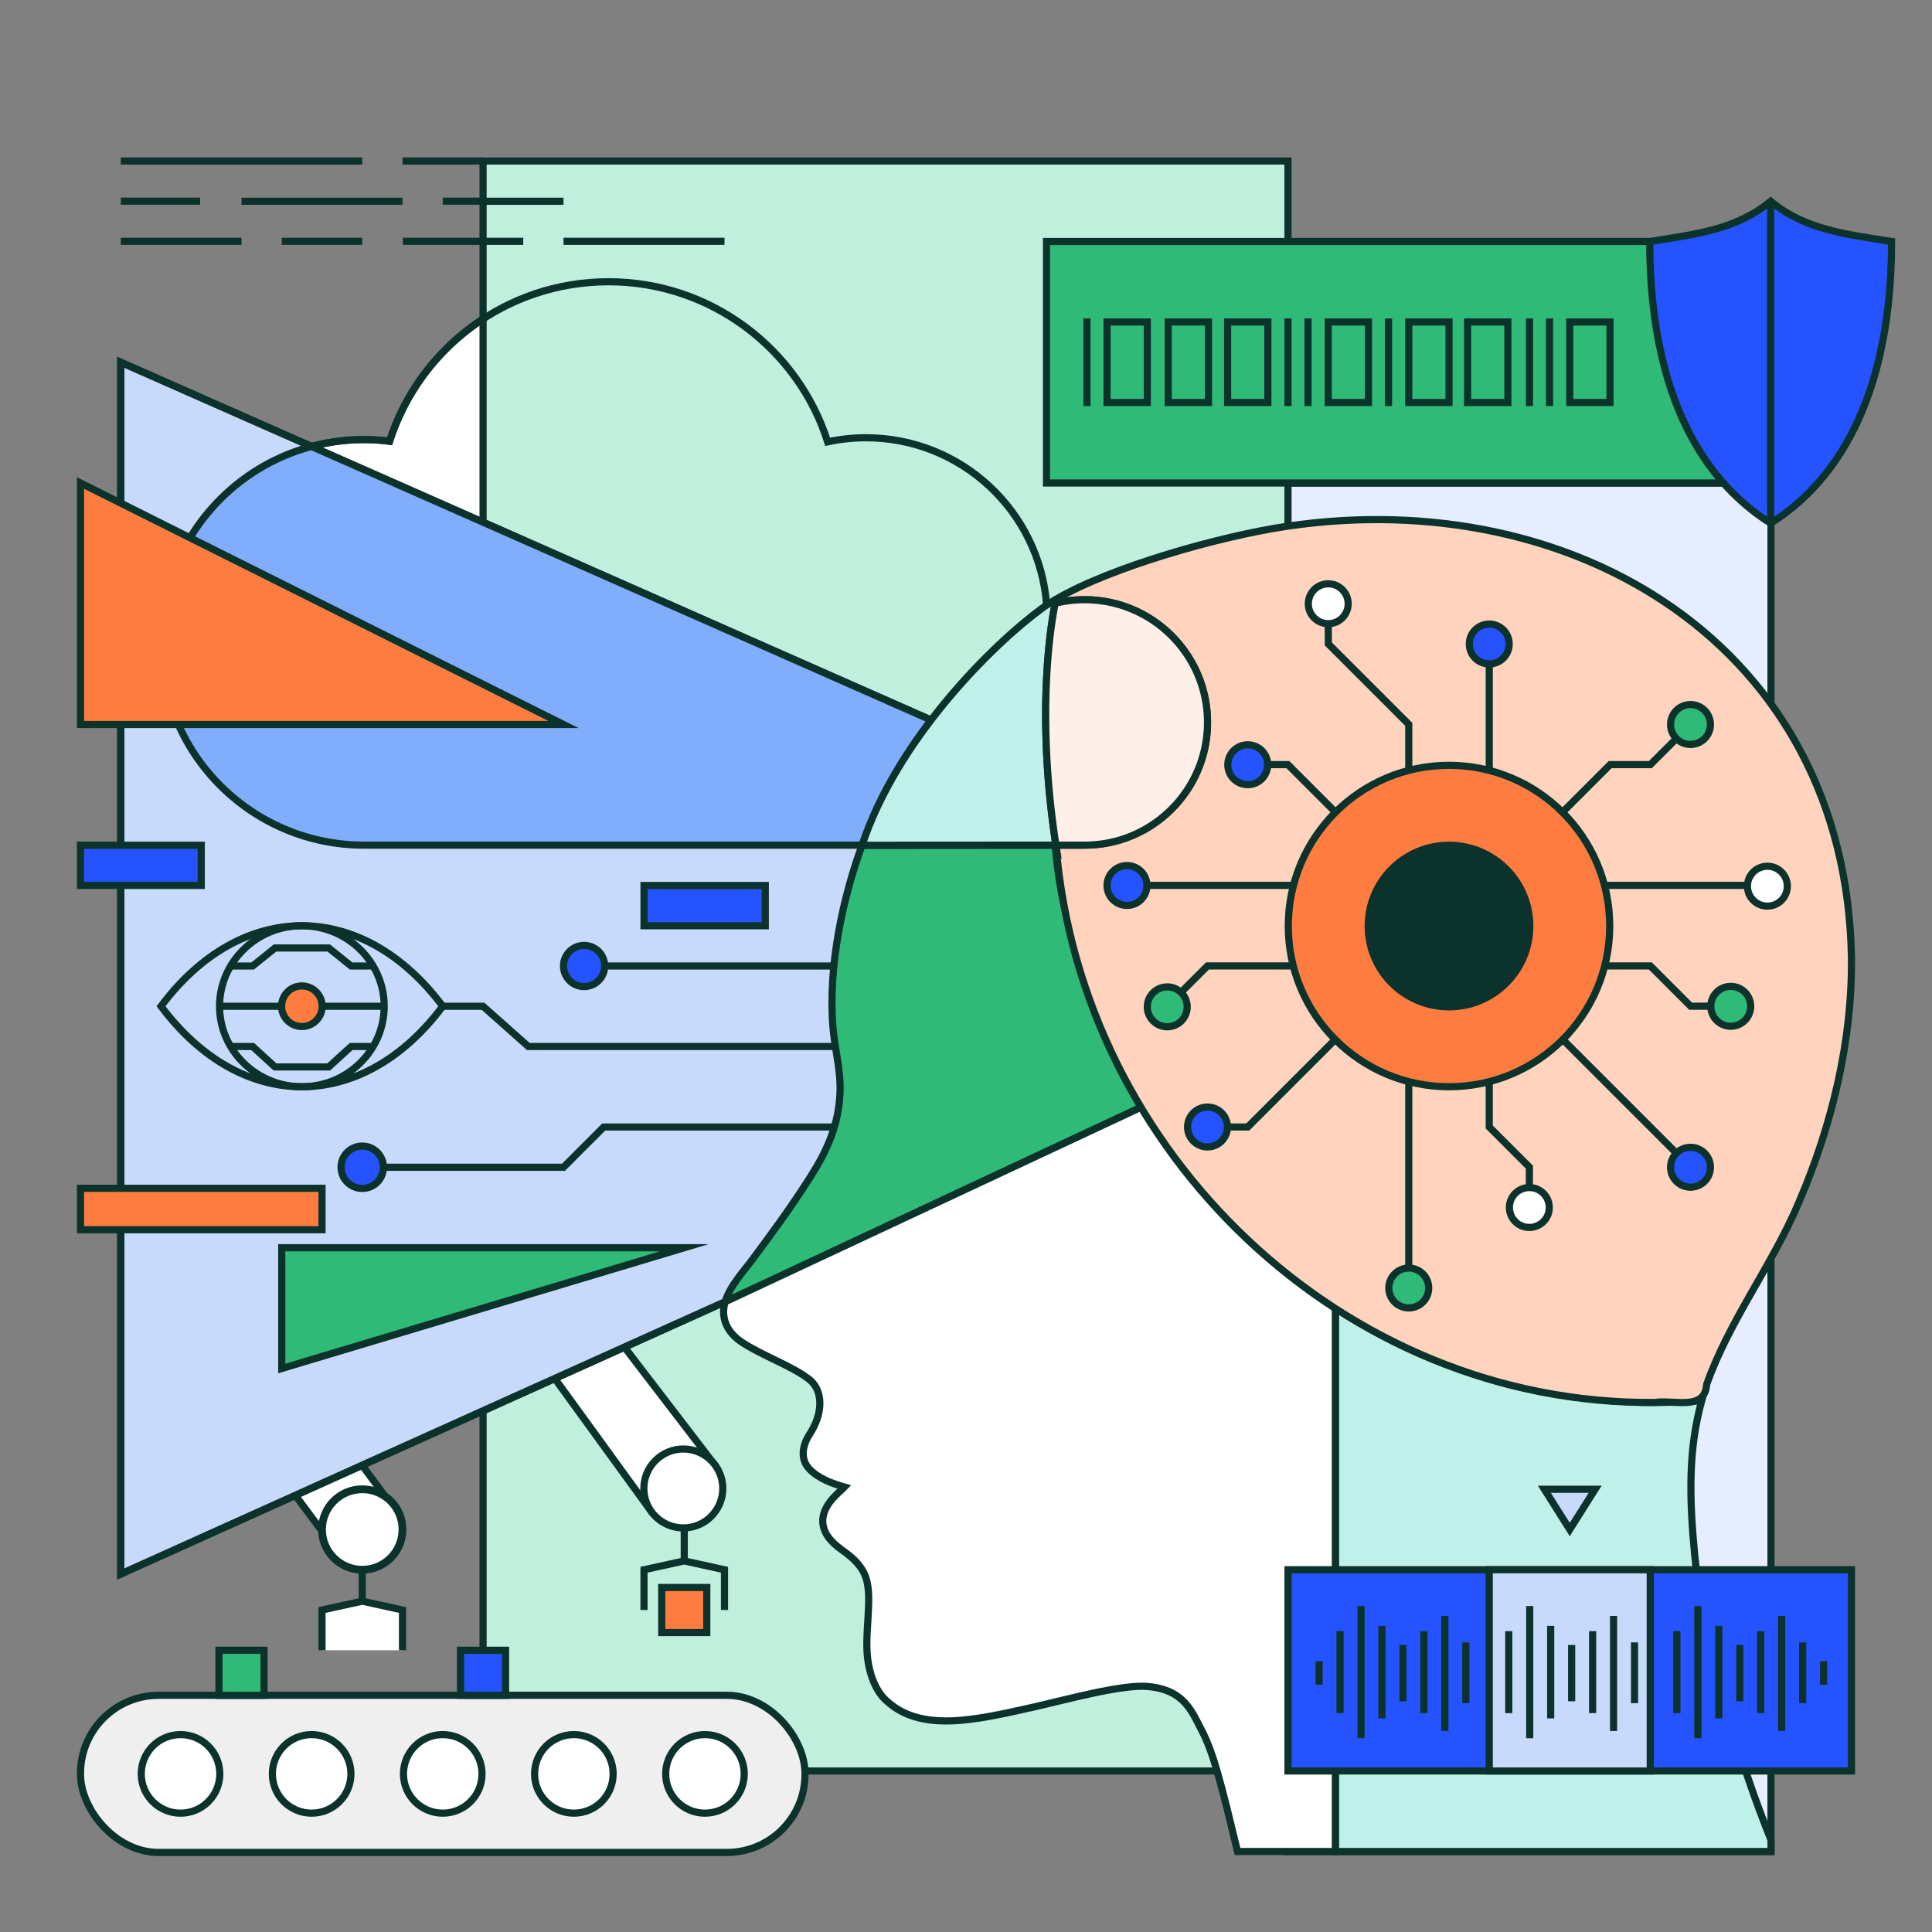 <svg xmlns="http://www.w3.org/2000/svg" viewBox="0 0 1080 1080"><rect x="0" y="0" width="1080" height="1080" fill="#808080" stroke="none"/><defs><clipPath id="clippath"><path d="m67.5 202.5 453.66 200.31L820.4 540.78 67.5 879.89z" class="cls-14"/></clipPath><style>.cls-1{fill:#c8dafc}.cls-1,.cls-10,.cls-11,.cls-12,.cls-14,.cls-16,.cls-18,.cls-3,.cls-6,.cls-7,.cls-8{stroke:#0c322c;stroke-miterlimit:10;stroke-width:4px}.cls-3{fill-rule:evenodd}.cls-7{fill:#fe7c3f}.cls-14,.cls-3{fill:none}.cls-6{fill:#bff1ea}.cls-18,.cls-8{fill:#90ebcd}.cls-10{fill:#30ba78}.cls-11{fill:#fff}.cls-12{fill:#0c322c}.cls-16{fill:#2453ff}.cls-18{stroke-linecap:square}</style></defs><g id="BG"><path d="M203.55 245.73c4.83 0 9.58.34 14.25.92 16.57-51.71 65.08-89.15 122.38-89.15s106.03 37.61 122.49 89.49c6.9-1.48 14.06-2.28 21.4-2.28 53.51 0 97.29 41.4 101.04 93.86a68.9 68.9 0 0 1 21.17-3.33c37.95 0 68.72 30.71 68.72 68.6s-30.77 68.6-68.72 68.6H203.55C140.84 472.44 90 421.69 90 359.09s50.84-113.35 113.55-113.35Z" class="cls-11"/><path d="M270.04 90H720v900H270.04z" style="stroke:#0c322c;stroke-miterlimit:10;stroke-width:4px;fill:#c0efde"/><path d="m398.8 817.95-34.95 26.67-81.22-111.91 32.36-24.1zM218.04 840.2l-33.7 21.56-80.07-107.5 32.35-24.1z" class="cls-11"/><circle cx="202.5" cy="855" r="22.5" style="stroke:#0c322c;stroke-miterlimit:10;fill:#fff;stroke-width:4.35px"/><path d="M202.5 895.06v-19.39M180 922.5V900l22.5-4.94L225 900v22.5" class="cls-11"/><path d="M590.26 472.44H203.55C140.84 472.44 90 421.69 90 359.09s50.84-113.36 113.55-113.36c4.83 0 9.58.34 14.25.92 16.56-51.7 65.08-89.15 122.38-89.15s106.02 37.61 122.49 89.49c6.9-1.48 14.05-2.28 21.4-2.28 53.5 0 97.29 41.4 101.04 93.86q2.34-.75 4.74-1.35c-2.24 10.94-10.95 61.08.41 135.22Z" class="cls-14"/><path d="M720 270h270v765H720z" style="stroke:#0c322c;stroke-miterlimit:10;stroke-width:4px;fill:#e6edfe"/><path d="m67.5 202.5 453.66 200.31L820.4 540.78l-184.24 78.97-230.8 107.97L67.5 879.89z" class="cls-1"/><g style="clip-path:url(#clippath)"><path d="M203.55 245.73c4.83 0 9.58.34 14.25.92 16.57-51.71 65.08-89.15 122.38-89.15s106.03 37.61 122.49 89.49c6.9-1.48 14.06-2.28 21.4-2.28 53.51 0 97.29 41.4 101.04 93.86a68.9 68.9 0 0 1 21.17-3.33c37.95 0 68.72 30.71 68.72 68.6s-30.77 68.6-68.72 68.6H203.55C140.84 472.44 90 421.69 90 359.09s50.84-113.35 113.55-113.35Z" style="stroke:#0c322c;stroke-miterlimit:10;stroke-width:4px;fill:#81aefc"/></g><path d="m67.5 202.5 453.66 200.31L820.4 540.78 67.5 879.89z" class="cls-14"/></g><g id="Graphic"><circle cx="381.98" cy="832.06" r="22.06" class="cls-11"/><path d="M157.5 697.5V765l225-67.5z" class="cls-10"/><path d="M630.77 540H338.02" class="cls-14"/><circle cx="326.51" cy="540" r="11.51" class="cls-16"/><path d="M568.92 585H295.34L270 562.5h-22.5M577.76 630H337.5L315 652.5H214.35" class="cls-14"/><circle cx="202.5" cy="652.5" r="11.85" class="cls-16"/><path d="M481.9 472.5c-10.32 28.06-19.13 66.81-16.27 101.82 1 12.21 4.52 24.16 3.93 36.84-.85 18.27-7.43 32.46-16.9 47.29-10.87 17.02-19.83 29.09-31.84 45.33-5.19 7.02-12.92 15.17-15.45 23.95l236.9-110.82c-26.02-43.68-48.52-90.9-52.35-144.46l-108.01.06Z" class="cls-10"/><path d="m642.25 616.9-236.9 110.82c-.26.9-.48 1.81-.63 2.72-.92 5.95.97 11.05 4.51 15.14 1.66 1.91 3.67 3.6 5.94 5.04 11.81 7.57 26.36 12.46 36.58 19.99 9.49 6.99 7.65 20.67.96 30.9-3.98 6.08-5.72 13.85-.31 19.61 5.04 5.37 12.77 8.16 19.67 10.16-2.52 2.68-15.24 11.56-11.44 23.32 1.75 5.43 6.4 9.25 10.88 12.46 5.33 3.83 10.21 8.25 12.42 14.59 2.34 6.69 1.67 15.13 1.32 22.17-.46 9.37-1.45 17.75.35 27.04 1.29 6.68 4.1 14.11 8.96 18.93 19.38 19.21 50.47 11.81 83.13 4.49 17.66-3.96 49.8-12.96 64.22-11.51 20.13 2.01 24.24 13.74 30.03 24.87 6.6 12.69 11.09 31.08 19.85 67.35h54.79V725.21c-45.17-28.35-77.01-62.45-104.33-108.32Z" class="cls-11"/><path d="M746.59 729.77V1035H990v-6.44c-28.65-71.51-40.21-133.72-42.68-159.58-3.05-31.96-3.56-58.85 3.96-86.01-8.7.68-17.5 1.02-26.38 1.02-65.52 0-126.64-21.78-178.32-54.22Z" class="cls-6"/><path d="M1005.66 671.89C990.94 706.98 966.78 737.84 954 774c-.99 14.88-18.14 8.33-29.1 9.98-174.19 1.46-320.38-140.01-334.55-310.96l-.09-.58h16.02c37.95 0 68.72-30.72 68.72-68.6s-30.77-68.6-68.72-68.6c-5.66 0-11.16.69-16.43 1.98.31-1.49.5-2.25.5-2.25 30.92-18.07 91.69-35.26 129.2-40.8 159.74-23.6 312.33 66.29 315.41 241.03.55 46.65-10.99 94.12-29.3 136.69Z" style="stroke:#0c322c;stroke-miterlimit:10;stroke-width:4px;fill:#ffd3bd"/><circle cx="832.5" cy="360" r="11.15" class="cls-16"/><circle cx="945" cy="405" r="11.15" class="cls-10"/><circle cx="945" cy="652.5" r="11.15" class="cls-16"/><circle cx="987.98" cy="495.38" r="11.15" class="cls-11"/><circle cx="967.5" cy="562.53" r="11.15" class="cls-10"/><circle cx="697.5" cy="427.5" r="11.15" class="cls-16"/><circle cx="854.91" cy="675" r="11.15" class="cls-11"/><circle cx="787.5" cy="720" r="11.15" class="cls-10"/><circle cx="675" cy="630" r="11.15" class="cls-16"/><circle cx="652.5" cy="562.83" r="11.15" class="cls-10"/><circle cx="629.99" cy="495" r="11.15" class="cls-16"/><path d="M787.5 517.5V404.9l-44.95-44.95-.05-11.3M832.5 517.5V371.15M787.5 708.85V517.5M832.5 517.5V630l22.45 22.45-.04 11.4M809.95 494.95h166.88" class="cls-14"/><path d="M809.95 539.95h112.6l22.51 22.52h11.29M641.14 494.95h168.81M809.95 539.95H675l-14.82 14.82M810 517.5l-90.06-90.06h-11.29" class="cls-14"/><path d="M810 517.5 697.5 630h-11.35M810 517.5l127.12 127.12M810 517.5l90.06-90.06h22.49l14.81-14.82" class="cls-14"/><circle cx="810" cy="517.66" r="89.84" class="cls-7"/><circle cx="810" cy="517.66" r="45.16" class="cls-12"/><path d="M585 135h388.48v135H585z" class="cls-10"/><path d="M989.81 112.5c-19.2 15.98-42.52 18.49-67.6 22.5 0 99.2 39.88 140.1 67.6 157.5 27.72-17.4 67.6-58.3 67.6-157.5-25.09-4.01-48.4-6.52-67.6-22.5ZM989.81 112.5v180" class="cls-16"/><path d="M607.61 180v45M720 180v45M731.2 180v45M855 180v45M866.2 180v45" class="cls-18"/><path d="M618.86 180h22.5v45h-22.5zM653.05 180h22.5v45h-22.5zM686.25 180h22.5v45h-22.5zM742.5 180H765v45h-22.5z" class="cls-14"/><path d="M776.2 180v45" class="cls-18"/><path d="M787.5 180H810v45h-22.5zM820.4 180h22.5v45h-22.5zM877.5 180H900v45h-22.5z" class="cls-14"/><path d="M427.8 517.5h-67.79V495h67.79zM112.5 494.96H45V472.5h67.5z" class="cls-16"/><path d="M180.01 687.43H45v-23.17h135.01z" class="cls-7"/><rect width="405" height="87.83" x="45" y="947.69" rx="43.66" ry="43.66" style="stroke:#0c322c;stroke-miterlimit:10;stroke-width:4px;fill:#efefef"/><circle cx="100.92" cy="991.61" r="21.96" class="cls-11"/><circle cx="247.5" cy="991.61" r="21.96" class="cls-11"/><circle cx="174.21" cy="991.61" r="21.96" class="cls-11"/><circle cx="394.08" cy="991.61" r="21.96" class="cls-11"/><circle cx="320.79" cy="991.61" r="21.96" class="cls-11"/><path d="M122.41 922.5h25.19v25.19h-25.19z" class="cls-10"/><path d="M369.91 887.41h25.19v25.19h-25.19z" class="cls-7"/><path d="M257.44 922.5h25.19v25.19h-25.19z" class="cls-16"/><path d="M67.5 90h135M135 112.5h90M67.5 112.44h44.37M247.5 112.44H270" class="cls-8"/><path d="M270 112.5h45" class="cls-14"/><path d="M225 90h45.04M67.5 134.89H135M157.5 134.89h45M225.19 134.89H270" class="cls-8"/><path d="M270 134.89h22.5M315 134.89h90" class="cls-14"/><path d="M720 877.5h315V990H720z" class="cls-16"/><path d="M832.5 877.5h90V990h-90z" class="cls-1"/><path d="M843.41 911.82v45.82M890.28 911.82v45.82M913.71 918.1v34M855.12 897.78v73.9M902 903.32v64.3M866.84 908.87v51.73M878.56 919.54v31.49" class="cls-11"/><path d="M737.38 928.61v13.14M749.1 911.82v45.82M795.97 911.82v45.82M819.41 918.1v34M760.82 897.78v73.9M807.69 903.32v64.3M772.54 908.87v51.73M784.26 919.54v31.49M1019.42 928.61v13.14M937.39 911.82v45.82M984.26 911.82v45.82M1007.7 918.1v34M949.11 897.78v73.9M995.98 903.32v64.3M960.83 908.87v51.73M972.55 919.54v31.49" class="cls-12"/><path d="M45 270v135h270z" class="cls-7"/><path d="m877.5 855-14.2-22.5h28.4z" class="cls-1"/><path d="M382.5 872.56v-19.39M360 900v-22.5l22.5-4.94 22.5 4.94V900" class="cls-14"/><path d="M590.35 334.97c-2.94 1.72-5.61 3.44-7.97 5.17-27.11 19.87-80.76 72.61-100.49 132.36l108.01-.06.45.58c-13.06-84.56 0-138.05 0-138.06Z" class="cls-6"/><path d="M675 403.84c0 37.88-30.77 68.6-68.72 68.6h-16.02c-11.36-74.14-2.65-124.28-.41-135.22a69 69 0 0 1 16.43-1.98c37.95 0 68.72 30.71 68.72 68.6Z" style="stroke:#0c322c;stroke-miterlimit:10;stroke-width:4px;fill:#ffefe9"/><path d="M90 562.5c44.88 60 112.61 60 157.5 0-44.89-60-112.62-60-157.5 0Z" class="cls-3"/><path d="M168.75 607.5c25.34 0 46.02-20.21 46.02-45s-20.67-45-46.02-45-46.02 20.21-46.02 45 20.67 45 46.02 45ZM214.77 562.5h-35.34m-22.69 0h-34" class="cls-3"/><path d="M128.93 540h12.29l12.53-10.07h30L196.28 540h12.29M128.93 585h12.29l12.53 11.43h30L196.28 585h12.29" class="cls-3"/><path d="M168.75 573.84c6.25 0 11.34-5.1 11.34-11.35s-5.1-11.35-11.34-11.35-11.35 5.1-11.35 11.35 5.1 11.35 11.35 11.35Z" style="stroke:#0c322c;stroke-miterlimit:10;stroke-width:4px;fill-rule:evenodd;fill:#fe7c3f"/><circle cx="742.5" cy="337.5" r="11.15" class="cls-11"/></g></svg>